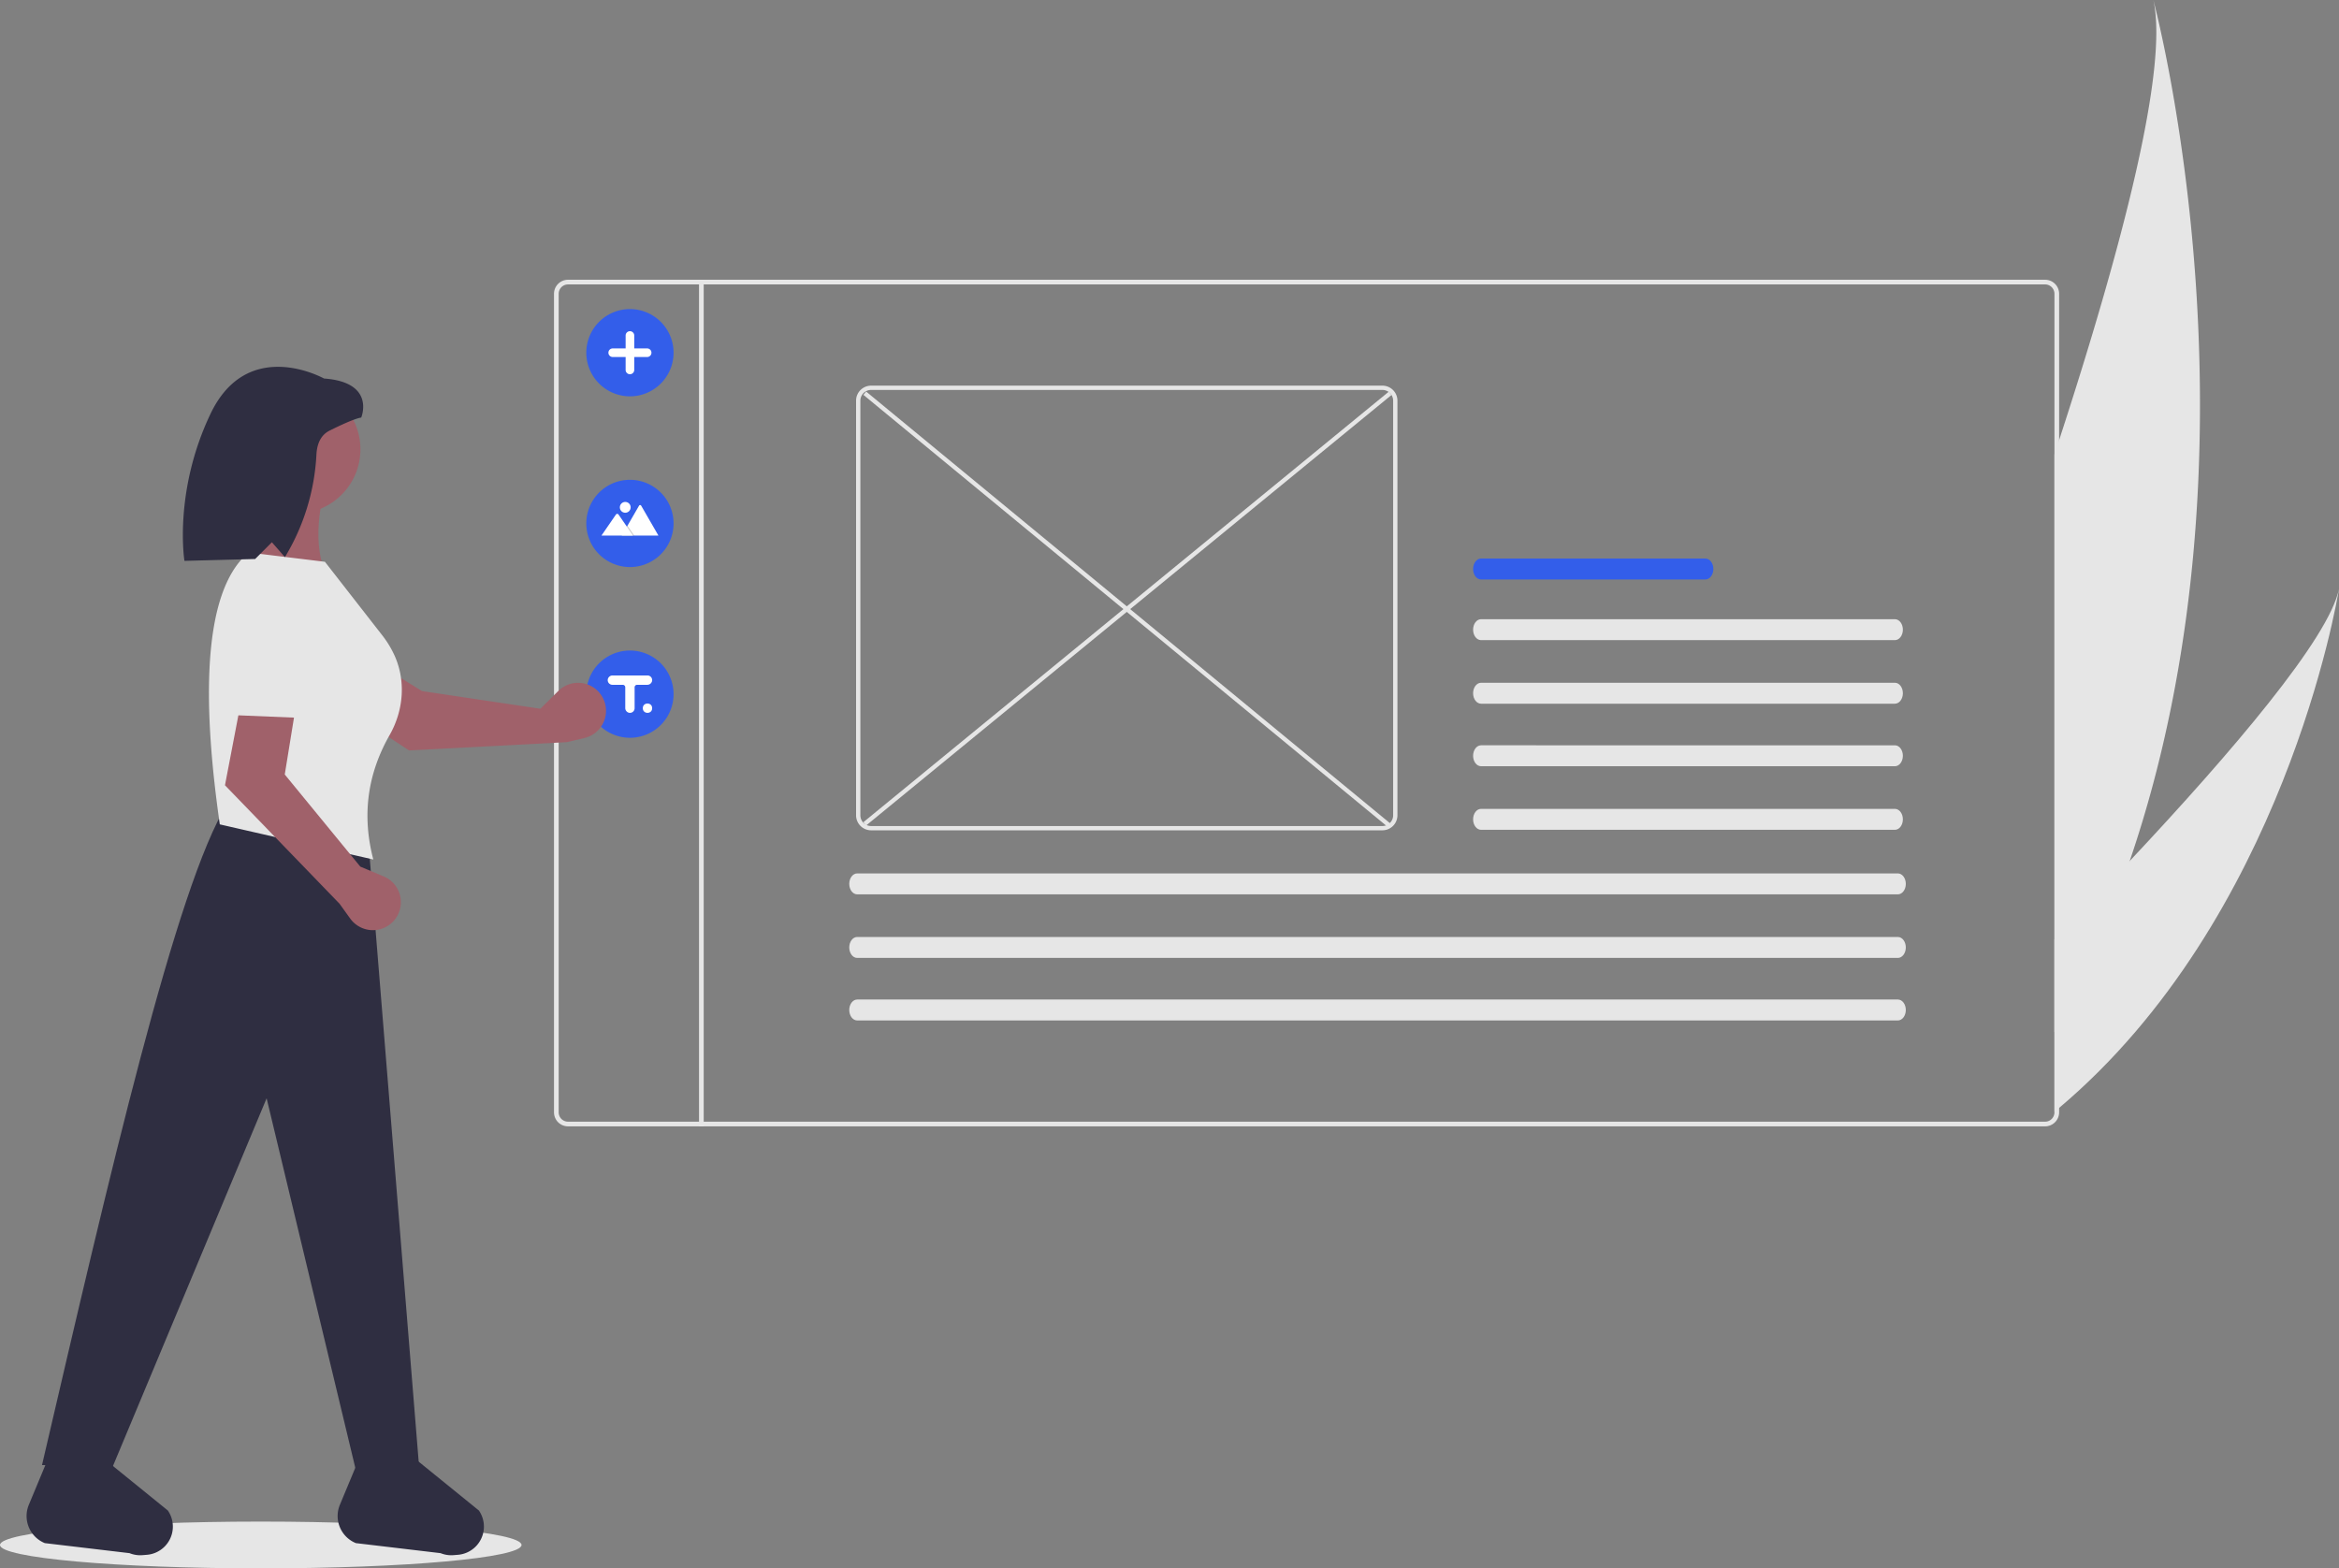 <svg id="b8a77818-6ab0-46b3-bde5-d559b2498a42" data-name="Layer 1" xmlns="http://www.w3.org/2000/svg" width="1000.1"
    height="670.62" viewBox="0 0 1000.1 670.62">
    <rect x="0" y="0" width="1000.1" height="670.62" fill="#808080" stroke="none"/>
    <path
        d="M1010.56,482.85a455.603,455.603,0,0,1-30.18,69.41c-.66,1.22-1.33,2.44-2,3.66V309c.67-2.04,1.34-4.07,2-6.11,26.91-82.58,46.9-159.04,40.29-188.2C1022.61,122.03,1070.48,307.39,1010.56,482.85Z"
        transform="translate(-99.95 -114.69)" fill="#e6e6e6" />
    <path
        d="M1100.05,366.48c-.74,4.64-23.65,140.99-119.67,221.94-.66.57-1.33,1.12-2,1.67V516.41c.66-.68,1.33-1.36,2-2.05,9.84-10.1,20.05-20.73,30.18-31.51C1053.99,436.58,1095.85,387.57,1100.05,366.48Z"
        transform="translate(-99.95 -114.69)" fill="#e6e6e6" />
    <ellipse cx="111.5" cy="660.62" rx="111.5" ry="10" fill="#e6e6e6" />
    <path
        d="M974.38,234.31H342.83a5.998,5.998,0,0,0-6,6v350a5.998,5.998,0,0,0,6,6H974.38a5.998,5.998,0,0,0,6-6v-350A5.998,5.998,0,0,0,974.38,234.31Zm4,356a3.999,3.999,0,0,1-4,4H342.83a3.999,3.999,0,0,1-4-4v-350a3.999,3.999,0,0,1,4-4H974.38a3.999,3.999,0,0,1,4,4Z"
        transform="translate(-99.95 -114.69)" fill="#e6e6e6" />
    <rect x="298.89" y="119.62" width="2" height="362" fill="#e6e6e6" />
    <path
        d="M350.641,265.508a18.654,18.654,0,1,1,18.654,18.654A18.675,18.675,0,0,1,350.641,265.508Z"
        transform="translate(-99.95 -114.69)" fill="#335eea" />
    <path
        d="M350.641,338.508a18.654,18.654,0,1,1,18.654,18.654A18.675,18.675,0,0,1,350.641,338.508Z"
        transform="translate(-99.95 -114.69)" fill="#335eea" />
    <path
        d="M350.641,411.508a18.654,18.654,0,1,1,18.654,18.654A18.675,18.675,0,0,1,350.641,411.508Z"
        transform="translate(-99.95 -114.69)" fill="#335eea" />
    <path
        d="M361.935,263.668h5.52v-5.52a1.84,1.84,0,1,1,3.68,0v5.52h5.52a1.84,1.84,0,0,1,0,3.68h-5.52v5.52a1.84,1.84,0,0,1-3.68,0V267.348h-5.52a1.84,1.84,0,1,1,0-3.68Z"
        transform="translate(-99.95 -114.69)" fill="#fff" />
    <path
        d="M365.806,343.706h15.617a.318.318,0,0,0,.058-.005l-7.386-12.794a.517.517,0,0,0-.9,0l-4.957,8.586-.237.411Z"
        transform="translate(-99.95 -114.69)" fill="#fff" />
    <polygon
        points="265.856 229.016 271.188 229.016 268.57 225.214 268.382 224.94 268.288 224.803 268.05 225.214 265.856 229.016"
        opacity="0.2" style="isolation:isolate" />
    <path
        d="M357.11,343.706h13.508l-2.618-3.802-.188-.274-3.411-4.955a.69.69,0,0,0-1.024-.061.615.615,0,0,0-.049.061Z"
        transform="translate(-99.95 -114.69)" fill="#fff" />
    <circle cx="267.341" cy="216.934" r="2.314" fill="#fff" />
    <rect x="436.771" y="373.998" width="290.485" height="1.837"
        transform="translate(-205.742 339.126) rotate(-39.332)" fill="#e6e6e6" />
    <rect x="581.096" y="229.841" width="1.837" height="291.069"
        transform="translate(-177.756 471.126) rotate(-50.51)" fill="#e6e6e6" />
    <path
        d="M691.032,279.588H472.415a6.437,6.437,0,0,0-6.43,6.43V463.299a6.438,6.438,0,0,0,6.43,6.43H691.032a6.437,6.437,0,0,0,6.43-6.43V286.018a6.437,6.437,0,0,0-6.43-6.43ZM472.415,467.892a4.598,4.598,0,0,1-4.593-4.593V286.018a4.598,4.598,0,0,1,4.593-4.593H691.032a4.598,4.598,0,0,1,4.593,4.593V463.299a4.598,4.598,0,0,1-4.593,4.593Z"
        transform="translate(-99.95 -114.69)" fill="#e6e6e6" />
    <g id="b7202e77-47b3-4d88-8d2a-2206841e46b2" data-name="Path 40">
        <path
            d="M733.164,379.455c-1.88.041-3.38,2.078-3.349,4.551.03,2.416,1.512,4.365,3.349,4.404H910.11c1.88.041,3.43-1.931,3.461-4.404s-1.469-4.511-3.349-4.551q-.056-.001-.112,0Z"
            transform="translate(-99.95 -114.69)" fill="#e6e6e6" />
    </g>
    <path id="bfc1215b-6465-4563-8feb-7e589d2c97b6" data-name="Path 40"
        d="M733.164,353.512c-1.88.041-3.38,2.078-3.349,4.551.03,2.416,1.512,4.365,3.349,4.404h95.916c1.88.041,3.43-1.931,3.461-4.404s-1.469-4.511-3.349-4.551q-.056-.001-.112,0Z"
        transform="translate(-99.95 -114.69)" fill="#335eea" />
    <g id="e482ad8c-5b59-4aa3-8d0a-acebf632571d" data-name="Path 40">
        <path
            d="M733.164,406.634c-1.88.041-3.38,2.078-3.349,4.551.03,2.416,1.512,4.365,3.349,4.404H910.11c1.88.041,3.43-1.931,3.461-4.404s-1.469-4.511-3.349-4.551q-.056-.001-.112,0Z"
            transform="translate(-99.95 -114.69)" fill="#e6e6e6" />
    </g>
    <g id="a4240805-a668-4077-939e-34c0ef9642f4" data-name="Path 40">
        <path
            d="M733.164,433.375c-1.88.041-3.38,2.078-3.349,4.551.03,2.416,1.512,4.365,3.349,4.404H910.11c1.88.041,3.43-1.931,3.461-4.404s-1.469-4.511-3.349-4.551q-.056-.001-.112,0Z"
            transform="translate(-99.95 -114.69)" fill="#e6e6e6" />
    </g>
    <g id="ecd3311d-200b-4df1-9e16-2b2cfcf2d576" data-name="Path 40">
        <path
            d="M733.164,460.554c-1.88.041-3.38,2.078-3.349,4.551.03,2.416,1.512,4.365,3.349,4.404H910.11c1.88.041,3.43-1.931,3.461-4.404s-1.469-4.511-3.349-4.551q-.056-.001-.112,0Z"
            transform="translate(-99.95 -114.69)" fill="#e6e6e6" />
    </g>
    <g id="b12ed9b2-cc32-4c4f-a9d5-2d1deb4d0e3e" data-name="Path 40">
        <path
            d="M466.421,488.156c-1.88.041-3.38,2.078-3.349,4.551.03,2.416,1.512,4.365,3.349,4.404H911.367c1.88.041,3.43-1.931,3.461-4.404s-1.469-4.511-3.349-4.551q-.056-.001-.112,0Z"
            transform="translate(-99.95 -114.69)" fill="#e6e6e6" />
    </g>
    <g id="e10bb4bc-6df1-41b6-ac46-84090840b498" data-name="Path 40">
        <path
            d="M466.421,515.335c-1.88.041-3.38,2.078-3.349,4.551.03,2.416,1.512,4.365,3.349,4.404H911.367c1.88.041,3.43-1.931,3.461-4.404s-1.469-4.511-3.349-4.551q-.056-.001-.112,0Z"
            transform="translate(-99.95 -114.69)" fill="#e6e6e6" />
    </g>
    <g id="e3c0a870-6a35-4470-a43f-0902a465f5fb" data-name="Path 40">
        <path
            d="M466.421,542.076c-1.88.041-3.38,2.078-3.349,4.551.03,2.416,1.512,4.365,3.349,4.404H911.367c1.88.041,3.43-1.931,3.461-4.404s-1.469-4.511-3.349-4.551q-.056-.001-.112,0Z"
            transform="translate(-99.95 -114.69)" fill="#e6e6e6" />
    </g>
    <path
        d="M279.498,746.22l-26.896-.845L213.95,584.31,148.021,742.09l-30.108-.946c28.624-122.863,57.423-247.99,79.198-282.708l60.467,17.504Z"
        transform="translate(-99.95 -114.69)" fill="#2f2e41" />
    <path
        d="M162.725,779.514l-1.867.149a12.101,12.101,0,0,1-5.524-.853L119.11,774.517a12.504,12.504,0,0,1-6.831-16.392L120.118,739.31h25.38L171.716,760.573A12.101,12.101,0,0,1,162.725,779.514Z"
        transform="translate(-99.95 -114.69)" fill="#2f2e41" />
    <path
        d="M295.725,779.514l-1.867.149a12.101,12.101,0,0,1-5.524-.853L252.11,774.517a12.504,12.504,0,0,1-6.831-16.392L253.118,739.31h25.38L304.716,760.573A12.101,12.101,0,0,1,295.725,779.514Z"
        transform="translate(-99.95 -114.69)" fill="#2f2e41" />
    <path
        d="M274.841,435.568l-47.526-31.327,21.969-13.304,31.11,19.254,50.605,7.562,7.693-7.627a11.958,11.958,0,0,1,18.501,2.061l0,0a11.958,11.958,0,0,1-7.359,18.075l-7.592,1.775Z"
        transform="translate(-99.95 -114.69)" fill="#a0616a" />
    <path
        d="M227.557,412.826c-5.308-10.982-14.546-19.989-27.097-27.331l24.669-24.736c11.871,6.693,22.288,17.402,31.97,30.143Z"
        transform="translate(-99.95 -114.69)" fill="#e6e6e6" />
    <circle cx="126.63" cy="192.102" r="27.482" fill="#a0616a" />
    <path
        d="M240.472,362.865l-35.007-8.752c3.127-8.935,1.958-22.355,0-36.599h35.007C235.375,334.138,233.923,350.083,240.472,362.865Z"
        transform="translate(-99.95 -114.69)" fill="#a0616a" />
    <path
        d="M259.567,482.208l-65.639-15.021c-6.94-48.37-8.417-98.855,12.332-116.257l32.621,3.978,24.589,31.538a42.704,42.704,0,0,1,4.861,7.861c5.287,11.074,4.286,24.024-1.789,34.687C257.312,445.199,254.492,462.827,259.567,482.208Z"
        transform="translate(-99.95 -114.69)" fill="#e6e6e6" />
    <path
        d="M196.144,450.462l10.706-55.906,20.711,15.187-5.852,36.115,32.301,39.396,9.994,4.18a11.958,11.958,0,0,1,5.192,17.876l0,0a11.958,11.958,0,0,1-19.515.135l-4.551-6.331Z"
        transform="translate(-99.95 -114.69)" fill="#a0616a" />
    <path
        d="M236.623,383.471c-4.498,11.338-4.883,24.235-1.8,38.445L199.918,420.479c-3.101-13.27-2.26-28.187.575-43.936Z"
        transform="translate(-99.95 -114.69)" fill="#e6e6e6" />
    <path
        d="M238.483,276.539S205.863,258.24,189.95,291.656s-11.139,62.854-11.139,62.854L209.045,353.715l7.161-7.161,5.569,6.365.085-.137A93.839,93.839,0,0,0,235.256,308.904c.253-4.242,1.715-8.138,5.614-10.087,11.139-5.569,13.526-5.569,13.526-5.569S260.761,278.131,238.483,276.539Z"
        transform="translate(-99.95 -114.69)" fill="#2f2e41" />
    <path
        d="M376.796,403.508h-14.893a2.074,2.074,0,0,0-2.08,1.664,2.001,2.001,0,0,0,1.973,2.336h4.431a1.069,1.069,0,0,1,1.069,1.069v8.824a2.074,2.074,0,0,0,1.664,2.08,2.001,2.001,0,0,0,2.336-1.973v-8.931a1.069,1.069,0,0,1,1.069-1.069h4.324a2.074,2.074,0,0,0,2.08-1.664A2.001,2.001,0,0,0,376.796,403.508Z"
        transform="translate(-99.95 -114.69)" fill="#fff" />
    <circle cx="276.846" cy="302.818" r="2" fill="#fff" />
</svg>